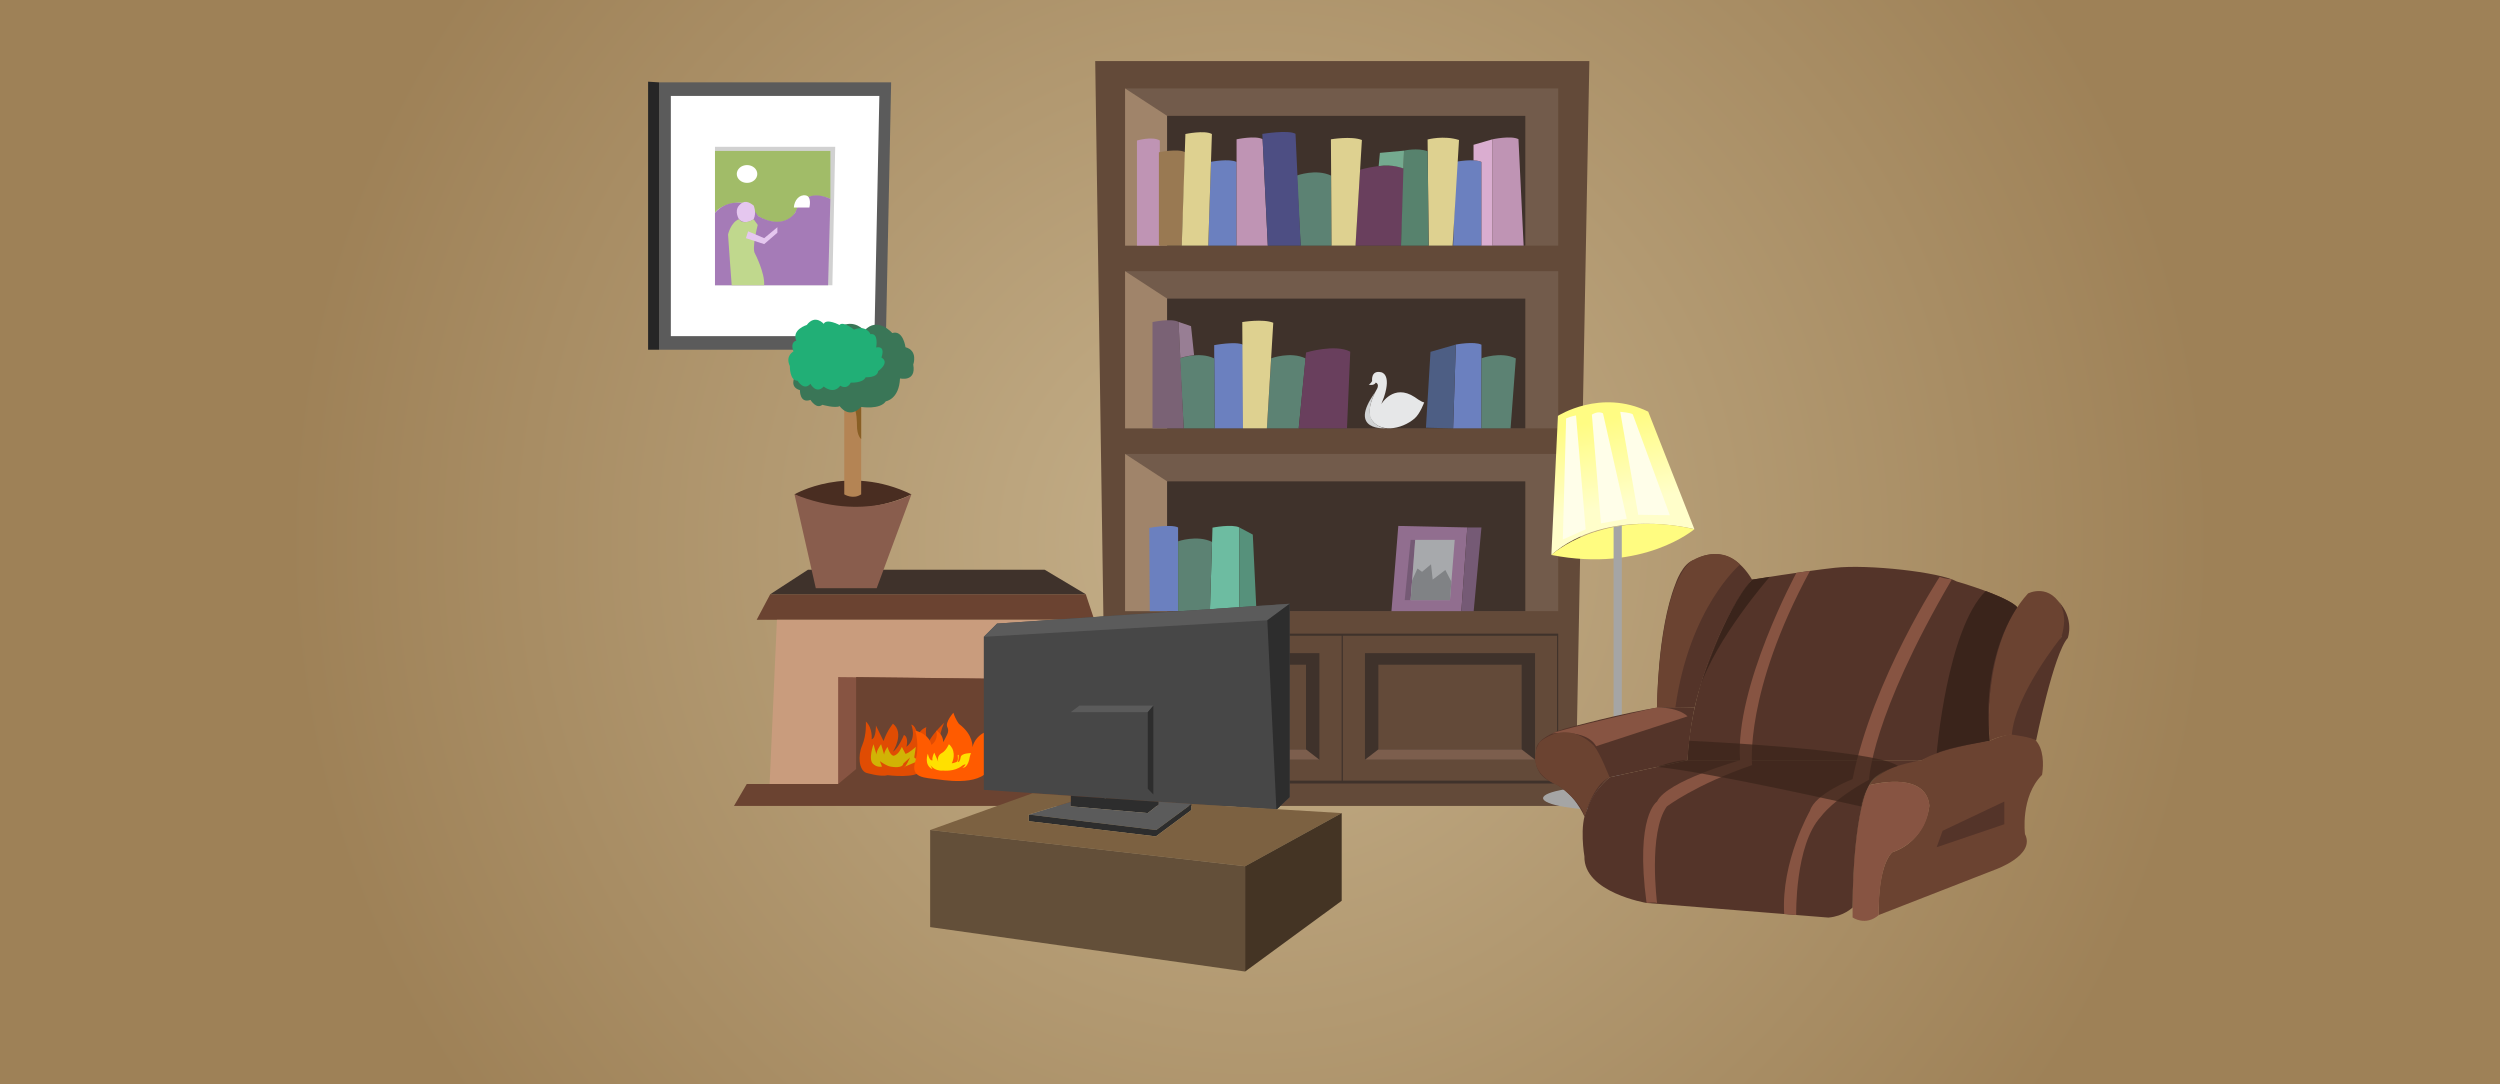 <?xml version="1.0" encoding="utf-8"?>
<!-- Generator: Adobe Illustrator 16.0.0, SVG Export Plug-In . SVG Version: 6.00 Build 0)  -->
<!DOCTYPE svg PUBLIC "-//W3C//DTD SVG 1.1//EN" "http://www.w3.org/Graphics/SVG/1.1/DTD/svg11.dtd">
<svg version="1.1" id="Layer_1" xmlns="http://www.w3.org/2000/svg" xmlns:xlink="http://www.w3.org/1999/xlink" x="0px" y="0px"
	 width="684px" height="296.641px" viewBox="0 0 684 296.641" enable-background="new 0 0 684 296.641" xml:space="preserve">
<rect x="0" y="0" width="684" height="296.641" fill="#808080" stroke="none"/>
<radialGradient id="SVGID_1_" cx="396" cy="-9" r="263.593" gradientTransform="matrix(1 0 0 -1 -54 139.32)" gradientUnits="userSpaceOnUse">
	<stop  offset="0" style="stop-color:#C6B18B"/>
	<stop  offset="1" style="stop-color:#9E8157"/>
</radialGradient>
<rect y="0" fill="url(#SVGID_1_)" width="684" height="296.641"/>
<g>
	<polygon fill="#634A39" points="299.65,16.699 434.85,16.699 431.051,220.5 302.65,220.5 	"/>
	<g>
		<rect x="307.825" y="24.199" fill="#725B4B" width="118.5" height="43"/>
		<polygon fill="#A0846A" points="307.825,24.199 319.325,31.699 319.325,67.199 307.825,67.199 		"/>
		<rect x="319.325" y="31.699" fill="#3F322B" width="98" height="35.5"/>
	</g>
	<g>
		<rect x="307.825" y="74.199" fill="#725B4B" width="118.5" height="43"/>
		<polygon fill="#A0846A" points="307.825,74.199 319.325,81.699 319.325,117.199 307.825,117.199 		"/>
		<rect x="319.325" y="81.699" fill="#3F322B" width="98" height="35.5"/>
	</g>
	<g>
		<rect x="307.825" y="124.199" fill="#725B4B" width="118.5" height="43"/>
		<polygon fill="#A0846A" points="307.825,124.199 319.325,131.699 319.325,167.199 307.825,167.199 		"/>
		<rect x="319.325" y="131.699" fill="#3F322B" width="98" height="35.5"/>
	</g>
	<path fill="#BF94B4" d="M311.075,67.199v-28.75c0,0,4.25-1.25,6.25,0v28.75H311.075z"/>
	<path fill="#997952" d="M317.075,67.199V41.665c0,0,5.25-1.109,7.25,0l-1,25.534H317.075z"/>
	<path fill="#6B80BF" d="M330.575,67.199l0.751-22.935c0,0,4.999-0.951,6.999,0.044v22.891H330.575z"/>
	<path fill="#6B80BF" d="M332.325,117.199L332.2,94.434c0,0,5.875-1.121,7.875-0.125v22.891H332.325z"/>
	<path fill="#6DBCA1" d="M331.034,167.199l0.708-22.835c0,0,5.333-1.051,7.333-0.055v22.89H331.034z"/>
	<path fill="#6B80BF" d="M314.575,167.199l-0.125-22.765c0,0,5.875-1.121,7.875-0.125v22.89H314.575z"/>
	<path fill="#6B80BF" d="M397.575,67.199l0.751-22.935c0,0,4.999-0.951,6.999,0.044v22.891H397.575z"/>
	<path fill="#6B80BF" d="M397.575,117.199l0.751-22.935c0,0,4.999-0.951,6.999,0.044v22.891H397.575z"/>
	<path fill="#5C8273" d="M355.867,67.199l-1.061-19.174c0,0,5.312-1.951,9.41,0.04l0.108,19.134H355.867z"/>
	<path fill="#5C8273" d="M405.325,117.199V98.026c0,0,5.312-1.951,9.409,0.04l-1.44,19.134H405.325z"/>
	<path fill="#5C8273" d="M323.867,117.199l-1.06-19.174c0,0,5.311-1.951,9.409,0.04l0.109,19.134H323.867z"/>
	<path fill="#5C8273" d="M346.616,117.199l1.19-19.174c0,0,5.311-1.951,9.408,0.04l-1.89,19.134H346.616z"/>
	<path fill="#5C8273" d="M322.325,167.199v-19.1c0,0,5.193-1.823,9.292,0.167l-0.583,18.933H322.325L322.325,167.199z"/>
	<path fill="#693F5D" d="M370.866,67.199l1.257-20.757c0,0,7.994-2.408,12.094-0.225l-0.892,20.981H370.866z"/>
	<path fill="#693F5D" d="M355.325,117.199l2.007-20.757c0,0,7.994-2.408,12.094-0.225l-0.892,20.98L355.325,117.199L355.325,117.199
		z"/>
	<path fill="#DED190" d="M323.325,67.199l1-30.534c0,0,5.25-1.109,7.25,0l-1,30.534H323.325z"/>
	<path fill="#BF94B4" d="M338.325,67.199V38.116c0,0,5.125-1.104,7.125-0.042l1.417,29.125H338.325z"/>
	<path fill="#7A6275" d="M315.325,117.199V88.116c0,0,5.125-1.104,7.125-0.042l1.417,29.125H315.325z"/>
	<path fill="#BF94B4" d="M408.325,67.199V38.116c0,0,5.125-1.104,7.125-0.042l1.416,29.125H408.325z"/>
	<path fill="#DED190" d="M364.325,67.199l-0.188-29.083c0,0,5.625-0.958,8.479,0.188l-1.75,28.896L364.325,67.199L364.325,67.199z"
		/>
	<path fill="#DED190" d="M340.075,117.199l-0.188-29.083c0,0,5.625-0.958,8.479,0.188l-1.75,28.896L340.075,117.199L340.075,117.199
		z"/>
	<path fill="#DED190" d="M390.896,67.199l-0.307-29.031c0,0,4.392-1.202,8.598,0.137l-1.75,28.896L390.896,67.199L390.896,67.199z"
		/>
	<path fill="#57826D" d="M383.325,67.199l0.812-25.982c0,0,3.625-0.855,6.479,0.168l0.25,25.814H383.325z"/>
	<path fill="#4D4E83" d="M346.867,67.199l-1.495-30.562c0,0,7.078-1.159,9.078-0.041l1.417,30.604L346.867,67.199L346.867,67.199z"
		/>
	<path fill="#74AA8F" d="M384.137,41.217l-0.152,4.89c0,0-3.133-1.292-6.785-0.661l0.342-3.62L384.137,41.217z"/>
	<path fill="#DAADD0" d="M408.325,38.116l-5.165,1.5v4.238c0,0,1.479,0.062,2.165,0.454v22.891h3V38.116z"/>
	<path fill="#987E94" d="M322.45,88.074l0.482,9.907c0,0,1.143-0.509,3.768-0.812l-0.833-7.929L322.45,88.074z"/>
	<path fill="#E6E7E8" d="M374.493,105.251c0,0,0.584-0.333,0.917-1c0,0-0.416-3,2.417-2.417c0,0,3,0.306,0.833,6.819l-0.75,1.931
		c0,0,3.334-5.777,9.167-1.931c0,0,1.916,1.431,2.583,1.431c0,0-1.104,3.099-2.626,4.408c-3.584,3.083-9.917,4.167-12.124-0.241
		c0,0-1.166-2.583,1.917-8c0,0,0.583-1.167-0.417-1.583C376.41,104.667,376.076,105.584,374.493,105.251z"/>
	<path fill="#D1D3D4" d="M376.297,107.238c0,0-3.589,6.335,0.24,8.883c0,0,1.205,0.983,2.746,1.059
		C379.283,117.179,368.395,118.141,376.297,107.238z"/>
	<polygon fill="#4D5E84" points="398.326,94.265 397.575,117.199 390.137,117.02 391.387,96.262 	"/>
	<polygon fill="#56917B" points="339.075,144.309 339.075,167.199 343.764,167.199 342.764,146.262 	"/>
	<polygon fill="#916E8F" points="380.7,167.199 399.825,167.199 401.45,144.309 382.575,143.897 	"/>
	<polygon fill="#755A75" points="401.45,144.309 399.825,167.199 403.2,167.199 405.325,144.309 	"/>
	<polygon fill="#755A75" points="385.95,147.699 384.325,164.199 385.95,164.199 387.2,147.699 	"/>
	<polygon fill="#A7A9AC" points="387.2,147.699 398.014,147.699 396.7,164.199 385.95,164.199 	"/>
	<polygon fill="#808285" points="386.362,158.761 385.95,164.199 396.7,164.199 397.102,159.148 395.45,155.949 391.981,158.574 
		391.526,154.388 389.075,156.449 387.825,155.549 	"/>
	<rect x="307.825" y="173.367" fill="#3F322B" width="118.5" height="41"/>
	<rect x="308.407" y="173.949" fill="#634A39" width="58.668" height="39.625"/>
	<rect x="367.407" y="173.949" fill="#634A39" width="58.604" height="39.625"/>
	<rect x="314.45" y="178.699" fill="#3F322B" width="46.542" height="29.168"/>
	<rect x="318.117" y="181.867" fill="#634A39" width="39.208" height="23.166"/>
	<rect x="373.45" y="178.699" fill="#3F322B" width="46.542" height="29.168"/>
	<polygon fill="#7C5E4D" points="318.117,205.033 314.45,207.867 360.992,207.867 357.325,205.033 	"/>
	<rect x="377.117" y="181.867" fill="#634A39" width="39.208" height="23.166"/>
	<polygon fill="#7C5E4D" points="377.117,205.033 373.45,207.867 419.992,207.867 416.325,205.033 	"/>
</g>
<g>
	<g>
		
			<linearGradient id="SVGID_2_" gradientUnits="userSpaceOnUse" x1="451.964" y1="60.612" x2="442.964" y2="38.612" gradientTransform="matrix(0.981 0.195 -0.195 0.981 10.669 -9.232)">
			<stop  offset="0" style="stop-color:#FFFECA"/>
			<stop  offset="1" style="stop-color:#FFFC83"/>
		</linearGradient>
		<path fill="url(#SVGID_2_)" d="M426.249,113.781c0,0,11.693-7.518,24.701-1.153l12.633,32.152c0,0-23.898-6.297-39.132,7.06
			L426.249,113.781z"/>
		<path fill="#FFFC80" d="M424.451,151.84c0,0,13.755-12.758,39.132-7.06C463.583,144.78,449.638,156.779,424.451,151.84z"/>
		<path fill="#FFFEE9" d="M428.489,114.481c0,0,1.307-0.589,2.711-0.819l2.633,31.17l-6.246,2.777L428.489,114.481z"/>
		<path fill="#FFFEE9" d="M435.534,113.449c0,0,1.672-1.141,3.045-0.358l6.498,28.823l-7.051,1.276L435.534,113.449z"/>
		<path fill="#FFFEE9" d="M443.294,112.67c0,0,2.844,0.226,3.433,0.683l10.14,27.604l-8.645-0.116L443.294,112.67z"/>
	</g>
	<g>
		<path fill="#A5A5A5" d="M441.48,144.205c0,0,0.956-0.17,2.242-0.408v72.566h-2.242V144.205z"/>
		<ellipse fill="#A5A5A5" cx="442.353" cy="218.375" rx="20.167" ry="3.402"/>
	</g>
</g>
<g>
	<path fill="#543429" d="M461.703,208.011c0,0,0.332-26.508,17.666-49.421c0,0,13.667-2.246,22.667-3.246s28.666,1.167,33.333,3.75
		c0,0,14.334,4.123,16.667,7.188c0,0-9.001,13.396-7.667,36.396c0,0-6.287,1.168-18.666,5.334H461.703z"/>
	<path fill="#6B4331" d="M544.369,202.677c0,0-13.332,2.001-18.666,5.334c0,0-9.664,0.207-14.334,6.821c0,0,15.501-4.28,16.5,5.595
		c0,0-0.832,9.621-10.166,12.77c0,0-4,3.147-3.667,17.147l31.667-12.347c0,0,11.333-3.911,8.333-9.782
		c0,0-1.333-10.204,4.667-16.204C558.703,212.011,562.035,195.01,544.369,202.677z"/>
	<path fill="#875442" d="M511.369,214.833c0,0-4.833,7.179-4.499,36.179c0,0,3.498,2.5,7.166-0.667c0,0-0.418-13.046,3.667-17.147
		c0,0,9.253-2.687,10.166-12.77C527.869,220.427,528.206,210.927,511.369,214.833z"/>
	<path fill="#6B4331" d="M544.369,202.677c0,0-2.562-25.958,10.501-40.312c0,0,6.167-3.188,9.667,4.479c0,0,0.834,3.5,0,6.333
		c0,0-7.52,14.562-9.927,27.882C554.61,201.059,549.87,200.116,544.369,202.677z"/>
	<path fill="#543429" d="M562.994,164.302c0,0,3.171,3.213,0.961,10.044c0,0-12.65,15.654-13.517,26.647
		c0,0,5.942,0.733,6.624,1.683c0,0,4.808-23.875,8.683-28.125C565.745,174.552,567.743,169.303,562.994,164.302z"/>
	<polygon fill="#543429" points="531.495,227.302 548.37,219.302 548.37,225.517 529.87,231.802 	"/>
	<path fill="#543429" d="M461.703,208.011h64c0,0-12.502,1.874-14.334,6.821c0,0-4.282,6.47-4.516,33.47c0,0-2.358,2.375-6.608,2.75
		l-49.75-4c0,0-17.25-2.875-17-12.75c0,0-1.5-8.625,0.75-12.875c0,0,1-4.375,6.125-8.75L461.703,208.011z"/>
	<path fill="#543429" d="M461.703,208.011l-21.333,4.666c0,0-4.472,3.257-6.86,10.753c0,0-2.765-6.827-9.14-9.54
		c0,0-5.5-1.838-4-8.713c0,0-0.875-3,7.5-5.75c0,0,17-4.625,26.125-5.875h9.663C463.658,193.552,462.198,199.982,461.703,208.011z"
		/>
	<path fill="#543429" d="M479.369,158.591c0,0-10.423,12.503-15.711,34.962c0,0-6.955,0.208-10.288,0c0,0,0-20.875,5-33.708
		c0,0,1.955-6,5.288-6.667C463.658,153.177,472.537,147.177,479.369,158.591z"/>
	<path fill="#875442" d="M424.651,200.691c0,0,9.384-1.36,12.052,3.473l25-8.167c0,0-1.999-2.389-8.333-2.444
		C453.37,193.552,426.612,199.59,424.651,200.691z"/>
	<path fill="#6B4331" d="M453.37,193.552c0,0,0.248-32.113,9.29-40.001c0,0,7.635-4.982,13.422,0.898
		c0,0-13.88,11.678-17.713,39.195C458.369,193.645,454.647,193.263,453.37,193.552z"/>
	<path fill="#6B4331" d="M436.203,204.164c0,0-6.602-7.775-14.967-1.138c0,0-5.075,7.706,5.279,12.005c0,0,6.301,4.5,6.994,8.399
		c0,0,2.36-8.905,6.86-10.753C440.37,212.677,437.934,206.349,436.203,204.164z"/>
	<path fill="#3A241B" d="M464.996,188.437c0,0,6.872-21.919,14.373-29.847c0,0,4.234-0.676,4.834-0.77
		C484.203,157.821,469.288,174.878,464.996,188.437z"/>
	<path fill="#875442" d="M491.498,156.725c0,0-16.871,31.135-15.416,51.286c0,0-20.046,5.598-22.712,11.291
		c0,0-6.084,3.806-2.875,27.75c0,0,2.069-0.296,2.875,0c0,0-2.454-19.221,2.668-26.389c0,0,7.829-6,23.331-11.334
		c0,0-2.154-19.921,15.841-53.126L491.498,156.725z"/>
	<path fill="#875442" d="M530.702,157.821c0,0-18.33,28.01-23.832,55.343c0,0-10.318,4-11.66,8.667c0,0-7.936,13.833-7.056,28.25
		l3.285,0.264c0,0-0.405-19.147,6.762-26.914c0,0,3.336-4.78,13.168-10.1c0,0,0.491-16.978,22.662-54.822
		C534.031,158.509,531.919,158.359,530.702,157.821z"/>
	<path opacity="0.7" fill="#3A241B" d="M461.703,208.011c0,0,0.262-3.592,0.479-5.335c0,0,50.661,2.263,57.092,6.874
		c0,0-5.239,1.451-7.904,5.282c0,0-1.699,2.747-2.165,5.831c0,0-40.998-9.349-55.834-10.83
		C453.37,209.834,458.536,207.859,461.703,208.011z"/>
	<path fill="#3A241B" d="M551.935,166.165c0,0-9.928,13.116-7.565,36.513c0,0-11.499,1.805-14.499,3.438
		c0,0,2.824-33.945,13.412-44.406C543.282,161.709,550.499,164.333,551.935,166.165z"/>
</g>
<g>
	<polygon fill="#5B5B5B" points="180.317,22.534 243.817,22.534 242.317,95.683 180.317,95.683 	"/>
	<polygon fill="#FFFFFF" points="183.543,26.251 240.591,26.251 239.244,91.967 183.543,91.967 	"/>
	<polygon fill="#D1D1D1" points="195.621,40.163 228.514,40.163 227.737,78.054 195.621,78.054 	"/>
	<polygon fill="#262626" points="180.317,22.534 180.317,95.683 177.317,95.683 177.317,22.348 	"/>
	<path fill="#A1BC68" d="M195.621,41.288h31.571v13.125c0,0-7-3.125-9.125,2.75s-10.625,3.625-12.375,0s-9.518-0.75-10.071,1.125
		V41.288z"/>
	<path fill="#A57BB7" d="M195.621,58.288c0,0,3.02-4.124,8.733-2.437c0,0,0.58-0.422,3.084,3.257c0,0,6.304,4.087,10.154-0.929
		c0,0,1.85-7.266,9.6-3.766l-0.625,23.641h-30.946V58.288z"/>
	<path fill="#E5C7EF" d="M202.192,59.98c0,0-1.375-2.125,0-3.75s2.75-1,4,0c0,0,0.875,1.875,0,3.75
		C206.192,59.98,203.969,61.768,202.192,59.98z"/>
	<path fill="#C0D88D" d="M202.192,59.98c0,0,0.875,1.816,4,0l1.125,1.559c0,0-1.723,6.5-0.736,7.875c0,0,2.736,5.282,2.486,8.641
		h-8.875c0,0-0.875-11.641-1-13.891C199.192,64.163,199.942,60.796,202.192,59.98z"/>
	<polygon fill="#E5C7EF" points="204.081,65.163 204.692,63.288 209.083,65.163 212.692,62.163 212.692,63.663 209.083,66.788 	"/>
	<ellipse fill="#FFFFFF" cx="204.387" cy="47.601" rx="2.806" ry="2.438"/>
	<path fill="#FFFFFF" d="M217.192,56.788h4.25c0,0,0.75-3.031-1-3.328S217.319,54.79,217.192,56.788z"/>
</g>
<g>
	<polygon fill="#6B4331" points="207.019,169.584 210.734,162.584 297.067,162.584 299.401,169.584 	"/>
	<polygon fill="#3F322B" points="210.734,162.584 297.067,162.584 285.817,155.874 221.067,155.874 	"/>
	<polygon fill="#C99C7D" points="212.567,169.584 294.317,169.584 296.317,214.499 210.567,214.499 	"/>
	<polygon fill="#6B4331" points="204.317,214.499 301.317,214.499 302.567,220.499 200.817,220.499 	"/>
	<polygon fill="#875442" points="229.317,214.499 276.817,214.499 276.817,185.749 229.317,185.249 	"/>
	<polygon fill="#6B4331" points="229.317,214.499 234.233,210.419 234.233,185.249 271.901,185.697 271.901,210.252 
		276.817,214.499 	"/>
	<path fill="#E04C03" d="M236.901,197.416c0,0,0.25,3.585-1,6.501s-0.876,6.667,1.021,7.5c0,0,4.063,1.249,5.896,0.666
		c0,0,8.25,1.084,9.333-1.416c0,0,6.336-1.437,4.917-5.801c0,0-0.583-3.033,1.25-7.116c0,0-4.521,4.333-4.219,5.833
		c0,0-0.533,2.523-2.782,3.179c0,0,2.751-1.179,2.084-5.179c0,0-0.249-2.666,0.167-2.666c0,0-2.668,0.748-2.251,3.374
		c0,0-0.499-3.791-1.999-4.041c0,0,1.666,3.833-1.334,6.083c0,0,0.751-2.584-0.666-3.25c0,0-1.416,3.501-3,4.584
		c0,0,3.25-5.084,0-7.667c0,0-1.501,1.667-2.584,4.75l-2.083-4.25c0,0,0.083,3.415-1.167,3.791
		C238.484,202.291,238.818,199.165,236.901,197.416z"/>
	<path fill="#D1B305" d="M238.984,203.625c0,0-1.584,4.375,0,5.458c0,0,0.834,0.917,2.334,0.667l-0.584-1.5c0,0,2,1.503,3.25,1.543
		c0,0,3,0.539,3.167-0.877l1.833-1.67c0,0-1.288,3.004-1.75,2.647l4.084-1.728l-1.186-0.92l0.436-2.901c0,0-2.001,1.822-2.834,1.905
		l-0.988-1.905c0,0-0.846,2.204-2.262,2.43c0,0-0.92,0.053-1.666-2.43c0,0-1.251,1.788-0.834,2.43l-0.916-3.149
		c0,0-1.667,2.174-1.167,3.149L238.984,203.625z"/>
	<path fill="#FF5B00" d="M250.399,199.874c0,0,1.333,4.045,0,8.545s2.586,4.333,6.293,4.833s13.874,1.833,14.874-5.167
		c0,0-2.333-4.922-0.833-8.211c0,0-3.667,0.712-4.667,4.545c0,0,0.333-3.334-3.667-6.334c0,0-0.955-1.148-1.55-3.086
		c0,0-2.345,2.625-1.657,3.938s-0.312,2.438-1.125,4.125c0,0,0.062-2.188-1.938-3.188c0,0,0.875,2.375-1.312,3.938
		C254.817,203.811,254.606,201.061,250.399,199.874z"/>
	<path fill="#FFE000" d="M253.859,206.208c0,0-1.209,3.042,1.25,4.25l-0.583-1.25c0,0,0.874,1.833,3.541,1.625
		c0,0,3.083,0.376,5.167-1.333c0,0,0.501-0.375,0.959-0.375c0,0-0.459,0.874-0.917,0.916c0,0,1.251,0.375,1.917-2.25
		c0,0,0.041-0.625,0.458-1.75c0,0-2.626,0.001-2.792,1.084s-0.5,1.45-0.833,1.329c0,0,0.251-0.163,0.292-1.871
		c0,0-0.334-0.251-0.292,0.208c0,0,0.249,1.326-0.292,1.663c0,0-0.833,0.379-1.333,0.379c0,0,1.125-2.041,0.125-4.083
		c0,0-0.548-0.958-0.92-1.125c0,0-0.747,1.791-1.955,2.416c0,0-1.46,0.708-0.959,2.375l-1.083-2.5c0,0-0.75,1.459-0.458,2.084
		C255.151,208,254.359,208.458,253.859,206.208z"/>
</g>
<g>
	<path fill="#492D21" d="M217.367,135.256c0,0,14.5-8.501,32,0C249.367,135.256,233.367,143.755,217.367,135.256z"/>
	<path fill="#895D4D" d="M217.367,135.256l5.833,25.668h16.667l9.5-25.668C249.367,135.256,236.534,142.921,217.367,135.256z"/>
	<path fill="#B48454" d="M230.992,135.256c0,0,2.375,1.497,4.625-0.001v-27.873h-4.625V135.256z"/>
	<path fill="#895F25" d="M233.305,107.382h2.312v12.75c0,0-1.188-0.875-1.156-3.875c0,0,0.031-4.5-1.094-4.75
		C233.367,111.507,231.992,110.507,233.305,107.382z"/>
	<path fill="#3A7657" d="M218.867,106.743c0,0-0.125,3.737,2.875,2.67c0,0,1.625,2.669,3.25,1.335c0,0,3.5,1.015,4.75,0.373
		c0,0,2.5,3.733,5.875,0.213c0,0,5.125,0.846,6.75-1.538c0,0,3.625-0.517,3.875-6.256c0,0,4.5,1.084,3.625-3.795
		c0,0,1.375-3.812-2.125-4.747c0,0-0.625-4.805-3.625-3.87c0,0-4-4.672-7.625-0.667c0,0-2.75-3.338-6.625-1.067
		c0,0-3.25-2.938-5.25,1.067c0,0-3.625-2.27-4.875,1.734c0,0-2.875,0.667-2.375,3.87c0,0-1.992,2.02-0.059,3.68
		c0,0-1.441,2.861,0.059,3.528C217.367,103.273,215.992,105.942,218.867,106.743z"/>
	<path fill="#21AF76" d="M220.731,88.915c0,0-4.194,1.264-2.87,4.311c0,0-1.767,0.21-0.772,2.943c0,0-2.317,1.154-0.993,3.993
		c0,0-0.077,4.062,2.114,3.99c0,0,1.749,2.947,3.517,0.845c0,0,1.545,2.983,3.643,0.757c0,0,2.649,2.292,4.525-0.23
		c0,0,1.766,1.261,2.87-0.841c0,0,3.312,0.21,4.085-1.472c0,0,3.2,0.21,3.422-1.683c0,0,3.311-2.284,0.882-3.718
		c0,0,1.33-3.282-1.436-2.741c0,0,0.773-4.05-1.546-3.631c0,0-1.103-2.628-4.524-1.261c0,0-2.98-2.418-3.975-1.264
		c0,0-3.531-1.888-4.305-0.312C225.368,88.602,223.049,85.868,220.731,88.915z"/>
</g>
<g>
	<g>
		<polygon fill="#474747" points="269.169,216.098 269.169,174.23 272.787,170.612 352.84,165.184 352.84,218.101 349.222,221.526 
					"/>
		<polygon fill="#5B5B5B" points="269.169,174.23 272.787,170.612 352.84,165.184 346.734,169.708 		"/>
		<polygon fill="#2D2D2D" points="346.734,169.708 352.84,165.184 352.84,218.101 349.222,221.526 		"/>
		<polygon fill="#5B5B5B" points="292.949,194.844 295.328,193.059 315.548,193.059 314.029,194.844 		"/>
		<polygon fill="#2D2D2D" points="314.029,194.844 315.548,193.059 315.548,206.342 315.548,217.377 314.029,215.791 		"/>
		<polygon fill="#2D2D2D" points="292.949,217.744 292.949,220.615 314.029,222.466 317.002,220.104 317.002,219.375 		"/>
		<polygon fill="#5B5B5B" points="317.002,220.104 317.002,219.375 325.99,219.983 316.341,227.091 281.451,222.862 
			292.949,219.375 292.949,220.615 314.029,222.466 		"/>
		<polygon fill="#2D2D2D" points="281.451,222.862 316.341,227.091 325.99,219.983 325.99,221.606 316.242,228.842 281.451,224.678 
					"/>
	</g>
	<g>
		<polygon fill="#7C6141" points="281.451,224.678 281.451,222.862 292.949,219.375 292.949,217.744 282.51,217.036 254.49,227.091 
			340.658,237.003 367.089,222.466 325.99,219.983 325.99,221.606 316.242,228.842 		"/>
		<polygon fill="#634F39" points="254.49,227.091 340.658,237.003 340.658,265.813 254.49,253.654 		"/>
		<polygon fill="#443424" points="340.658,237.003 367.089,222.466 367.089,246.451 340.658,265.813 		"/>
	</g>
</g>
</svg>
